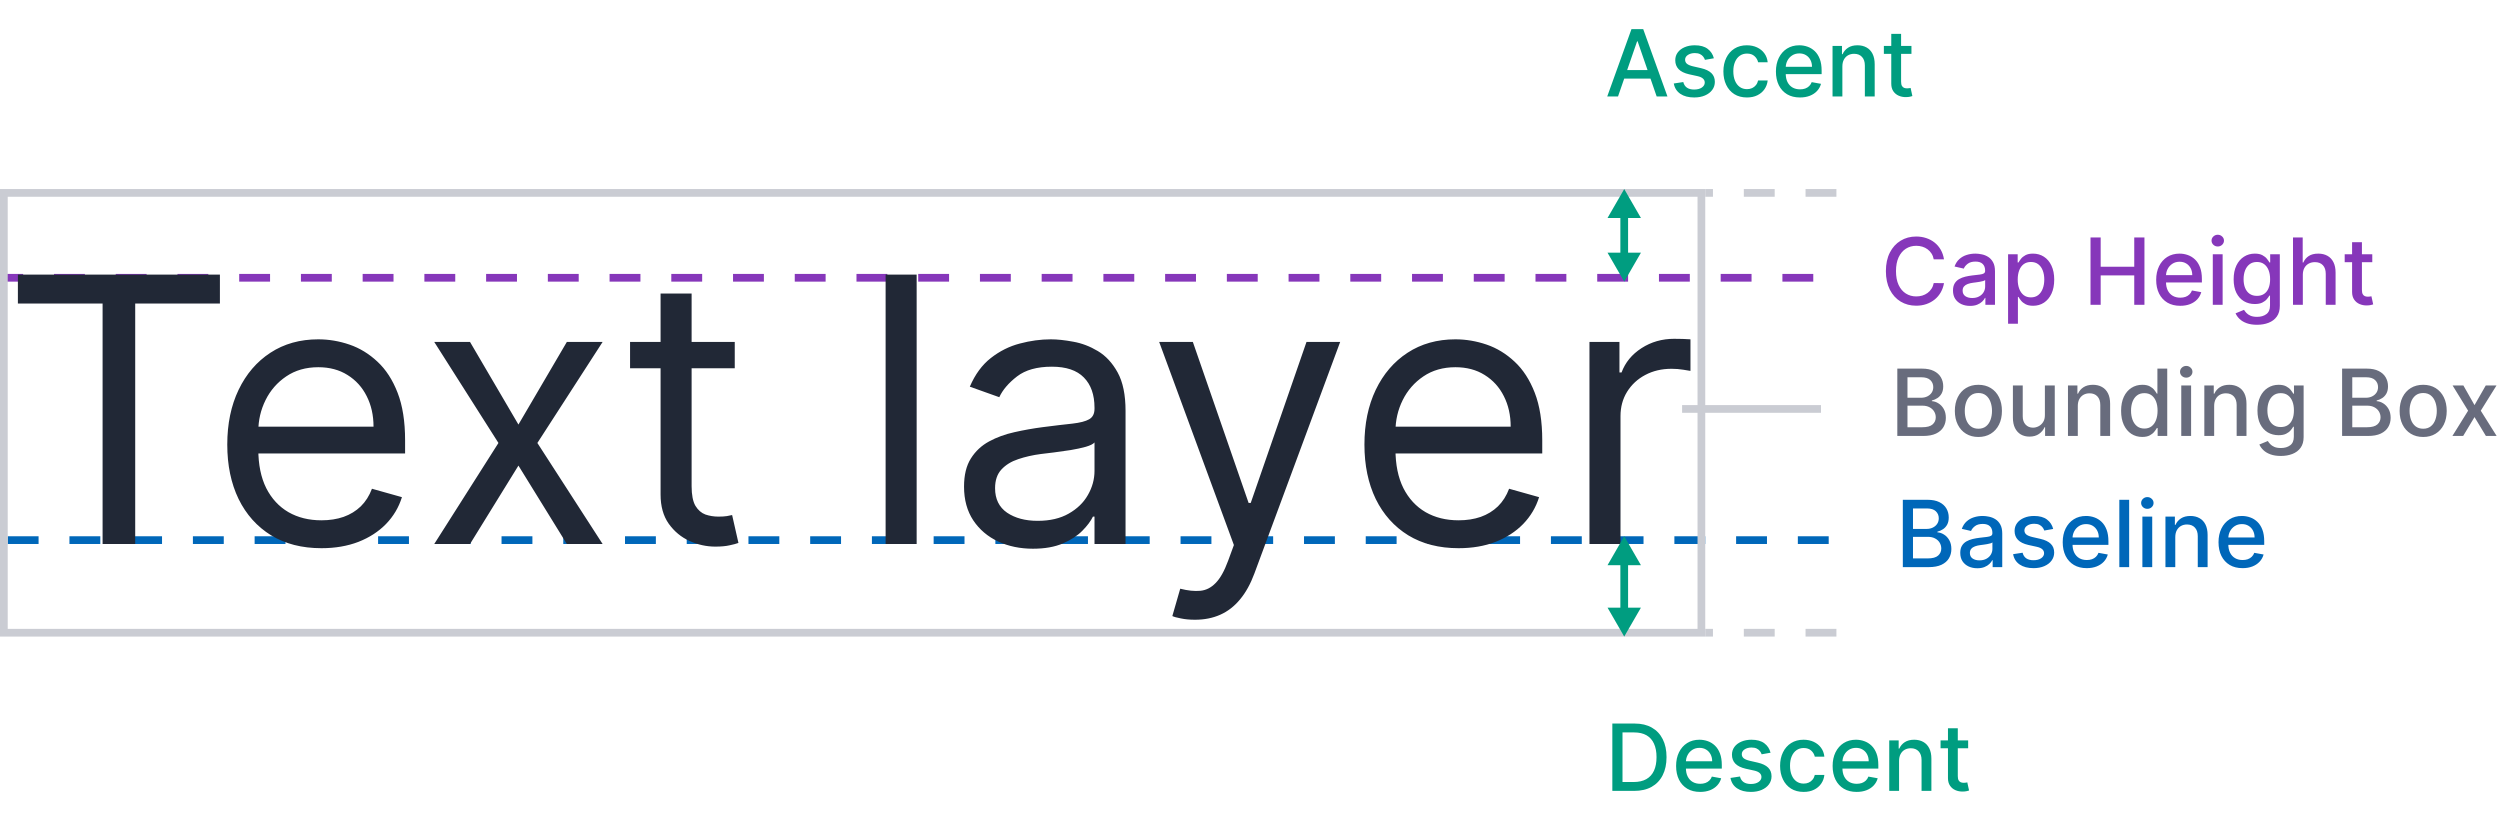 <svg width="324" height="107" viewBox="0 0 324 107" fill="none" xmlns="http://www.w3.org/2000/svg">
<g clip-path="url(#clip0_1383_475869)">
<line x1="237" y1="70" y2="70" stroke="#0067B9" stroke-dasharray="4 4"/>
<path d="M246.607 73.5V64.773H249.803C250.423 64.773 250.935 64.875 251.342 65.079C251.748 65.281 252.052 65.555 252.254 65.902C252.455 66.246 252.556 66.633 252.556 67.065C252.556 67.429 252.489 67.736 252.356 67.986C252.222 68.233 252.043 68.432 251.819 68.582C251.597 68.73 251.353 68.838 251.086 68.906V68.992C251.376 69.006 251.658 69.099 251.934 69.273C252.212 69.443 252.442 69.686 252.624 70.001C252.806 70.317 252.897 70.7 252.897 71.152C252.897 71.598 252.792 71.999 252.582 72.354C252.374 72.706 252.053 72.986 251.619 73.193C251.184 73.398 250.629 73.5 249.952 73.5H246.607ZM247.924 72.371H249.825C250.455 72.371 250.907 72.249 251.18 72.004C251.452 71.76 251.589 71.454 251.589 71.088C251.589 70.812 251.519 70.56 251.38 70.329C251.241 70.099 251.042 69.916 250.783 69.78C250.528 69.644 250.224 69.575 249.871 69.575H247.924V72.371ZM247.924 68.548H249.688C249.984 68.548 250.249 68.492 250.485 68.378C250.724 68.264 250.913 68.105 251.052 67.901C251.194 67.693 251.265 67.449 251.265 67.168C251.265 66.807 251.138 66.504 250.886 66.26C250.633 66.016 250.245 65.894 249.722 65.894H247.924V68.548ZM256.261 73.645C255.847 73.645 255.472 73.568 255.136 73.415C254.801 73.258 254.536 73.033 254.339 72.737C254.146 72.442 254.05 72.079 254.05 71.651C254.05 71.281 254.121 70.977 254.263 70.739C254.405 70.5 254.597 70.311 254.838 70.172C255.08 70.033 255.349 69.928 255.648 69.856C255.946 69.785 256.25 69.731 256.56 69.695C256.952 69.649 257.27 69.612 257.514 69.584C257.759 69.553 257.936 69.503 258.047 69.435C258.158 69.367 258.213 69.256 258.213 69.102V69.072C258.213 68.7 258.108 68.412 257.898 68.207C257.69 68.003 257.381 67.901 256.969 67.901C256.54 67.901 256.202 67.996 255.955 68.186C255.71 68.374 255.541 68.582 255.447 68.812L254.25 68.54C254.392 68.142 254.599 67.821 254.872 67.577C255.148 67.329 255.464 67.151 255.822 67.04C256.18 66.926 256.557 66.869 256.952 66.869C257.213 66.869 257.49 66.901 257.783 66.963C258.078 67.023 258.354 67.133 258.609 67.296C258.868 67.457 259.08 67.689 259.244 67.99C259.409 68.288 259.491 68.676 259.491 69.153V73.5H258.247V72.605H258.196C258.114 72.77 257.99 72.932 257.825 73.091C257.661 73.25 257.449 73.382 257.19 73.487C256.932 73.592 256.622 73.645 256.261 73.645ZM256.538 72.622C256.891 72.622 257.192 72.553 257.442 72.413C257.695 72.274 257.886 72.092 258.017 71.868C258.151 71.641 258.217 71.398 258.217 71.139V70.296C258.172 70.341 258.084 70.383 257.953 70.423C257.825 70.46 257.679 70.493 257.514 70.521C257.349 70.547 257.189 70.571 257.033 70.594C256.876 70.614 256.746 70.631 256.641 70.645C256.393 70.676 256.168 70.729 255.963 70.803C255.761 70.876 255.599 70.983 255.477 71.122C255.358 71.258 255.298 71.44 255.298 71.668C255.298 71.983 255.415 72.222 255.648 72.383C255.881 72.543 256.178 72.622 256.538 72.622ZM266.093 68.553L264.939 68.757C264.89 68.609 264.814 68.469 264.708 68.335C264.606 68.202 264.467 68.092 264.291 68.007C264.115 67.922 263.895 67.879 263.63 67.879C263.27 67.879 262.968 67.96 262.727 68.122C262.485 68.281 262.365 68.487 262.365 68.74C262.365 68.959 262.446 69.135 262.608 69.269C262.77 69.402 263.031 69.511 263.392 69.597L264.431 69.835C265.034 69.974 265.483 70.189 265.778 70.479C266.074 70.769 266.221 71.145 266.221 71.608C266.221 72 266.108 72.349 265.88 72.656C265.656 72.96 265.342 73.199 264.939 73.372C264.538 73.546 264.074 73.632 263.545 73.632C262.812 73.632 262.214 73.476 261.751 73.163C261.288 72.848 261.004 72.401 260.899 71.821L262.13 71.633C262.207 71.954 262.365 72.197 262.603 72.362C262.842 72.524 263.153 72.605 263.537 72.605C263.954 72.605 264.288 72.519 264.538 72.345C264.788 72.169 264.913 71.954 264.913 71.702C264.913 71.497 264.836 71.325 264.683 71.186C264.532 71.047 264.301 70.942 263.988 70.871L262.88 70.628C262.27 70.489 261.818 70.267 261.525 69.963C261.235 69.659 261.091 69.274 261.091 68.808C261.091 68.422 261.199 68.084 261.414 67.794C261.63 67.504 261.929 67.278 262.309 67.117C262.69 66.952 263.126 66.869 263.618 66.869C264.325 66.869 264.882 67.023 265.288 67.329C265.694 67.633 265.963 68.041 266.093 68.553ZM270.443 73.632C269.798 73.632 269.243 73.494 268.777 73.219C268.314 72.94 267.956 72.55 267.703 72.047C267.453 71.541 267.328 70.949 267.328 70.27C267.328 69.599 267.453 69.008 267.703 68.497C267.956 67.986 268.308 67.587 268.76 67.3C269.214 67.013 269.746 66.869 270.354 66.869C270.723 66.869 271.081 66.93 271.428 67.053C271.774 67.175 272.085 67.367 272.361 67.628C272.636 67.889 272.854 68.229 273.013 68.646C273.172 69.061 273.251 69.565 273.251 70.159V70.611H268.048V69.656H272.003C272.003 69.321 271.935 69.024 271.798 68.766C271.662 68.504 271.47 68.298 271.223 68.148C270.979 67.997 270.692 67.922 270.362 67.922C270.004 67.922 269.692 68.01 269.425 68.186C269.161 68.359 268.956 68.587 268.811 68.868C268.669 69.146 268.598 69.449 268.598 69.776V70.521C268.598 70.959 268.675 71.331 268.828 71.638C268.984 71.945 269.202 72.179 269.48 72.341C269.759 72.5 270.084 72.579 270.456 72.579C270.697 72.579 270.918 72.546 271.116 72.477C271.315 72.406 271.487 72.301 271.632 72.162C271.777 72.023 271.888 71.851 271.964 71.646L273.17 71.864C273.074 72.219 272.901 72.53 272.651 72.797C272.403 73.061 272.092 73.267 271.717 73.415C271.345 73.56 270.92 73.632 270.443 73.632ZM275.939 64.773V73.5H274.665V64.773H275.939ZM277.653 73.5V66.954H278.928V73.5H277.653ZM278.297 65.945C278.075 65.945 277.885 65.871 277.726 65.723C277.57 65.572 277.491 65.394 277.491 65.186C277.491 64.976 277.57 64.797 277.726 64.649C277.885 64.499 278.075 64.423 278.297 64.423C278.518 64.423 278.707 64.499 278.864 64.649C279.023 64.797 279.102 64.976 279.102 65.186C279.102 65.394 279.023 65.572 278.864 65.723C278.707 65.871 278.518 65.945 278.297 65.945ZM281.916 69.614V73.5H280.642V66.954H281.865V68.02H281.946C282.096 67.673 282.332 67.395 282.653 67.185C282.977 66.974 283.385 66.869 283.876 66.869C284.322 66.869 284.713 66.963 285.048 67.151C285.383 67.335 285.643 67.611 285.828 67.977C286.012 68.344 286.105 68.797 286.105 69.337V73.5H284.831V69.49C284.831 69.016 284.707 68.645 284.46 68.378C284.213 68.108 283.873 67.973 283.441 67.973C283.146 67.973 282.883 68.037 282.653 68.165C282.426 68.293 282.245 68.48 282.112 68.727C281.981 68.972 281.916 69.267 281.916 69.614ZM290.635 73.632C289.99 73.632 289.434 73.494 288.968 73.219C288.505 72.94 288.147 72.55 287.895 72.047C287.645 71.541 287.52 70.949 287.52 70.27C287.52 69.599 287.645 69.008 287.895 68.497C288.147 67.986 288.5 67.587 288.951 67.3C289.406 67.013 289.937 66.869 290.545 66.869C290.914 66.869 291.272 66.93 291.619 67.053C291.966 67.175 292.277 67.367 292.552 67.628C292.828 67.889 293.045 68.229 293.204 68.646C293.363 69.061 293.443 69.565 293.443 70.159V70.611H288.24V69.656H292.194C292.194 69.321 292.126 69.024 291.99 68.766C291.853 68.504 291.662 68.298 291.414 68.148C291.17 67.997 290.883 67.922 290.554 67.922C290.196 67.922 289.883 68.01 289.616 68.186C289.352 68.359 289.147 68.587 289.002 68.868C288.86 69.146 288.789 69.449 288.789 69.776V70.521C288.789 70.959 288.866 71.331 289.02 71.638C289.176 71.945 289.393 72.179 289.672 72.341C289.95 72.5 290.275 72.579 290.647 72.579C290.889 72.579 291.109 72.546 291.308 72.477C291.507 72.406 291.679 72.301 291.824 72.162C291.968 72.023 292.079 71.851 292.156 71.646L293.362 71.864C293.265 72.219 293.092 72.53 292.842 72.797C292.595 73.061 292.284 73.267 291.909 73.415C291.537 73.56 291.112 73.632 290.635 73.632Z" fill="#0067B9"/>
<line x1="236" y1="53" x2="218" y2="53" stroke="#CACCD3"/>
<path d="M245.892 56.5V47.773H249.088C249.708 47.773 250.221 47.875 250.627 48.08C251.033 48.281 251.337 48.555 251.539 48.902C251.74 49.246 251.841 49.633 251.841 50.065C251.841 50.429 251.775 50.736 251.641 50.986C251.507 51.233 251.328 51.432 251.104 51.582C250.882 51.73 250.638 51.838 250.371 51.906V51.992C250.661 52.006 250.944 52.099 251.219 52.273C251.498 52.443 251.728 52.686 251.909 53.001C252.091 53.317 252.182 53.7 252.182 54.152C252.182 54.598 252.077 54.999 251.867 55.354C251.659 55.706 251.338 55.986 250.904 56.193C250.469 56.398 249.914 56.5 249.238 56.5H245.892ZM247.209 55.371H249.11C249.74 55.371 250.192 55.249 250.465 55.004C250.738 54.76 250.874 54.455 250.874 54.088C250.874 53.812 250.804 53.56 250.665 53.33C250.526 53.099 250.327 52.916 250.069 52.78C249.813 52.644 249.509 52.575 249.157 52.575H247.209V55.371ZM247.209 51.548H248.973C249.269 51.548 249.534 51.492 249.77 51.378C250.009 51.264 250.198 51.105 250.337 50.901C250.479 50.693 250.55 50.449 250.55 50.168C250.55 49.807 250.424 49.504 250.171 49.26C249.918 49.016 249.53 48.894 249.007 48.894H247.209V51.548ZM256.399 56.632C255.785 56.632 255.25 56.492 254.792 56.21C254.335 55.929 253.98 55.535 253.727 55.03C253.474 54.524 253.348 53.933 253.348 53.257C253.348 52.578 253.474 51.984 253.727 51.476C253.98 50.967 254.335 50.572 254.792 50.291C255.25 50.01 255.785 49.869 256.399 49.869C257.012 49.869 257.548 50.01 258.005 50.291C258.463 50.572 258.818 50.967 259.071 51.476C259.324 51.984 259.45 52.578 259.45 53.257C259.45 53.933 259.324 54.524 259.071 55.03C258.818 55.535 258.463 55.929 258.005 56.21C257.548 56.492 257.012 56.632 256.399 56.632ZM256.403 55.562C256.801 55.562 257.13 55.457 257.392 55.247C257.653 55.037 257.846 54.757 257.971 54.408C258.099 54.058 258.163 53.673 258.163 53.253C258.163 52.835 258.099 52.452 257.971 52.102C257.846 51.75 257.653 51.467 257.392 51.254C257.13 51.041 256.801 50.935 256.403 50.935C256.002 50.935 255.67 51.041 255.406 51.254C255.145 51.467 254.95 51.75 254.822 52.102C254.697 52.452 254.635 52.835 254.635 53.253C254.635 53.673 254.697 54.058 254.822 54.408C254.95 54.757 255.145 55.037 255.406 55.247C255.67 55.457 256.002 55.562 256.403 55.562ZM265.018 53.785V49.955H266.297V56.5H265.044V55.367H264.976C264.825 55.716 264.584 56.007 264.251 56.24C263.922 56.47 263.511 56.585 263.02 56.585C262.599 56.585 262.227 56.493 261.903 56.308C261.582 56.121 261.33 55.844 261.145 55.477C260.963 55.111 260.872 54.658 260.872 54.118V49.955H262.146V53.965C262.146 54.41 262.27 54.766 262.517 55.03C262.764 55.294 263.085 55.426 263.48 55.426C263.719 55.426 263.956 55.367 264.192 55.247C264.43 55.128 264.628 54.947 264.784 54.706C264.943 54.465 265.021 54.158 265.018 53.785ZM269.283 52.614V56.5H268.009V49.955H269.232V51.02H269.313C269.463 50.673 269.699 50.395 270.02 50.185C270.344 49.974 270.752 49.869 271.243 49.869C271.689 49.869 272.08 49.963 272.415 50.151C272.75 50.335 273.01 50.611 273.195 50.977C273.38 51.344 273.472 51.797 273.472 52.337V56.5H272.198V52.49C272.198 52.016 272.074 51.645 271.827 51.378C271.58 51.108 271.24 50.973 270.809 50.973C270.513 50.973 270.25 51.037 270.02 51.165C269.793 51.293 269.613 51.48 269.479 51.727C269.348 51.972 269.283 52.267 269.283 52.614ZM277.631 56.628C277.103 56.628 276.631 56.493 276.216 56.223C275.804 55.95 275.48 55.562 275.245 55.06C275.012 54.554 274.895 53.947 274.895 53.24C274.895 52.533 275.013 51.928 275.249 51.425C275.488 50.922 275.814 50.537 276.229 50.27C276.644 50.003 277.114 49.869 277.64 49.869C278.046 49.869 278.373 49.938 278.62 50.074C278.87 50.207 279.063 50.364 279.199 50.543C279.338 50.722 279.446 50.879 279.523 51.016H279.6V47.773H280.874V56.5H279.63V55.481H279.523C279.446 55.621 279.336 55.78 279.191 55.959C279.049 56.138 278.853 56.294 278.603 56.428C278.353 56.561 278.029 56.628 277.631 56.628ZM277.912 55.541C278.279 55.541 278.588 55.445 278.841 55.251C279.097 55.055 279.29 54.784 279.421 54.438C279.554 54.091 279.621 53.688 279.621 53.227C279.621 52.773 279.556 52.375 279.425 52.034C279.294 51.693 279.103 51.428 278.85 51.237C278.597 51.047 278.284 50.952 277.912 50.952C277.529 50.952 277.209 51.051 276.953 51.25C276.698 51.449 276.505 51.72 276.374 52.064C276.246 52.408 276.182 52.795 276.182 53.227C276.182 53.665 276.248 54.058 276.378 54.408C276.509 54.757 276.702 55.034 276.958 55.239C277.216 55.44 277.534 55.541 277.912 55.541ZM282.692 56.5V49.955H283.967V56.5H282.692ZM283.336 48.945C283.114 48.945 282.924 48.871 282.765 48.723C282.609 48.572 282.531 48.394 282.531 48.186C282.531 47.976 282.609 47.797 282.765 47.649C282.924 47.499 283.114 47.423 283.336 47.423C283.558 47.423 283.746 47.499 283.903 47.649C284.062 47.797 284.141 47.976 284.141 48.186C284.141 48.394 284.062 48.572 283.903 48.723C283.746 48.871 283.558 48.945 283.336 48.945ZM286.955 52.614V56.5H285.681V49.955H286.904V51.02H286.985C287.135 50.673 287.371 50.395 287.692 50.185C288.016 49.974 288.424 49.869 288.915 49.869C289.361 49.869 289.752 49.963 290.087 50.151C290.422 50.335 290.682 50.611 290.867 50.977C291.051 51.344 291.144 51.797 291.144 52.337V56.5H289.87V52.49C289.87 52.016 289.746 51.645 289.499 51.378C289.252 51.108 288.912 50.973 288.48 50.973C288.185 50.973 287.922 51.037 287.692 51.165C287.465 51.293 287.284 51.48 287.151 51.727C287.02 51.972 286.955 52.267 286.955 52.614ZM295.597 59.091C295.077 59.091 294.63 59.023 294.255 58.886C293.882 58.75 293.578 58.57 293.343 58.345C293.107 58.121 292.931 57.875 292.814 57.608L293.909 57.156C293.986 57.281 294.088 57.413 294.216 57.553C294.347 57.695 294.523 57.815 294.745 57.915C294.969 58.014 295.257 58.064 295.61 58.064C296.093 58.064 296.492 57.946 296.807 57.71C297.123 57.477 297.28 57.105 297.28 56.594V55.307H297.199C297.123 55.446 297.012 55.601 296.867 55.771C296.725 55.942 296.529 56.09 296.279 56.215C296.029 56.34 295.703 56.402 295.303 56.402C294.786 56.402 294.32 56.281 293.905 56.04C293.493 55.795 293.167 55.436 292.925 54.962C292.686 54.484 292.567 53.898 292.567 53.202C292.567 52.506 292.685 51.909 292.921 51.412C293.159 50.915 293.486 50.534 293.901 50.27C294.316 50.003 294.786 49.869 295.311 49.869C295.718 49.869 296.046 49.938 296.296 50.074C296.546 50.207 296.74 50.364 296.88 50.543C297.022 50.722 297.131 50.879 297.208 51.016H297.301V49.955H298.55V56.645C298.55 57.207 298.419 57.669 298.158 58.03C297.897 58.391 297.543 58.658 297.097 58.831C296.654 59.004 296.154 59.091 295.597 59.091ZM295.584 55.345C295.951 55.345 296.26 55.26 296.513 55.09C296.769 54.916 296.962 54.669 297.093 54.348C297.226 54.024 297.293 53.636 297.293 53.185C297.293 52.744 297.228 52.356 297.097 52.021C296.966 51.686 296.775 51.425 296.522 51.237C296.269 51.047 295.956 50.952 295.584 50.952C295.201 50.952 294.881 51.051 294.625 51.25C294.37 51.446 294.176 51.713 294.046 52.051C293.918 52.389 293.854 52.767 293.854 53.185C293.854 53.614 293.919 53.99 294.05 54.314C294.181 54.638 294.374 54.891 294.63 55.072C294.888 55.254 295.206 55.345 295.584 55.345ZM303.537 56.5V47.773H306.733C307.352 47.773 307.865 47.875 308.271 48.08C308.678 48.281 308.982 48.555 309.183 48.902C309.385 49.246 309.486 49.633 309.486 50.065C309.486 50.429 309.419 50.736 309.286 50.986C309.152 51.233 308.973 51.432 308.749 51.582C308.527 51.73 308.283 51.838 308.016 51.906V51.992C308.305 52.006 308.588 52.099 308.864 52.273C309.142 52.443 309.372 52.686 309.554 53.001C309.736 53.317 309.827 53.7 309.827 54.152C309.827 54.598 309.722 54.999 309.511 55.354C309.304 55.706 308.983 55.986 308.548 56.193C308.114 56.398 307.558 56.5 306.882 56.5H303.537ZM304.854 55.371H306.754C307.385 55.371 307.837 55.249 308.109 55.004C308.382 54.76 308.518 54.455 308.518 54.088C308.518 53.812 308.449 53.56 308.31 53.33C308.17 53.099 307.972 52.916 307.713 52.78C307.457 52.644 307.153 52.575 306.801 52.575H304.854V55.371ZM304.854 51.548H306.618C306.913 51.548 307.179 51.492 307.415 51.378C307.653 51.264 307.842 51.105 307.982 50.901C308.124 50.693 308.195 50.449 308.195 50.168C308.195 49.807 308.068 49.504 307.815 49.26C307.563 49.016 307.175 48.894 306.652 48.894H304.854V51.548ZM314.043 56.632C313.43 56.632 312.894 56.492 312.437 56.21C311.979 55.929 311.624 55.535 311.371 55.03C311.119 54.524 310.992 53.933 310.992 53.257C310.992 52.578 311.119 51.984 311.371 51.476C311.624 50.967 311.979 50.572 312.437 50.291C312.894 50.01 313.43 49.869 314.043 49.869C314.657 49.869 315.192 50.01 315.65 50.291C316.107 50.572 316.462 50.967 316.715 51.476C316.968 51.984 317.094 52.578 317.094 53.257C317.094 53.933 316.968 54.524 316.715 55.03C316.462 55.535 316.107 55.929 315.65 56.21C315.192 56.492 314.657 56.632 314.043 56.632ZM314.048 55.562C314.445 55.562 314.775 55.457 315.036 55.247C315.298 55.037 315.491 54.757 315.616 54.408C315.744 54.058 315.808 53.673 315.808 53.253C315.808 52.835 315.744 52.452 315.616 52.102C315.491 51.75 315.298 51.467 315.036 51.254C314.775 51.041 314.445 50.935 314.048 50.935C313.647 50.935 313.315 51.041 313.05 51.254C312.789 51.467 312.594 51.75 312.467 52.102C312.342 52.452 312.279 52.835 312.279 53.253C312.279 53.673 312.342 54.058 312.467 54.408C312.594 54.757 312.789 55.037 313.05 55.247C313.315 55.457 313.647 55.562 314.048 55.562ZM319.253 49.955L320.697 52.503L322.155 49.955H323.548L321.507 53.227L323.565 56.5H322.172L320.697 54.054L319.227 56.5H317.83L319.866 53.227L317.855 49.955H319.253Z" fill="#686C7D"/>
<path d="M235 36L8.58307e-06 36" stroke="#8637BA" stroke-dasharray="4 4"/>
<path d="M251.942 33.611H250.612C250.561 33.327 250.466 33.077 250.327 32.861C250.188 32.645 250.017 32.462 249.815 32.311C249.614 32.16 249.388 32.047 249.138 31.97C248.891 31.893 248.628 31.855 248.349 31.855C247.847 31.855 247.396 31.982 246.999 32.234C246.604 32.487 246.291 32.858 246.061 33.347C245.834 33.835 245.72 34.432 245.72 35.136C245.72 35.847 245.834 36.446 246.061 36.935C246.291 37.423 246.605 37.793 247.003 38.043C247.401 38.293 247.848 38.418 248.345 38.418C248.621 38.418 248.882 38.381 249.129 38.307C249.379 38.23 249.605 38.118 249.807 37.97C250.009 37.822 250.179 37.642 250.318 37.429C250.46 37.213 250.558 36.966 250.612 36.688L251.942 36.692C251.871 37.121 251.733 37.516 251.528 37.876C251.327 38.234 251.067 38.544 250.749 38.805C250.433 39.064 250.072 39.264 249.666 39.406C249.26 39.548 248.817 39.619 248.337 39.619C247.581 39.619 246.908 39.44 246.317 39.082C245.726 38.722 245.26 38.206 244.919 37.535C244.581 36.865 244.412 36.065 244.412 35.136C244.412 34.205 244.582 33.405 244.923 32.737C245.264 32.067 245.73 31.553 246.321 31.195C246.912 30.834 247.584 30.653 248.337 30.653C248.8 30.653 249.232 30.72 249.632 30.854C250.036 30.984 250.398 31.178 250.719 31.433C251.04 31.686 251.305 31.996 251.516 32.362C251.726 32.726 251.868 33.142 251.942 33.611ZM255.32 39.645C254.905 39.645 254.53 39.568 254.195 39.415C253.86 39.258 253.594 39.033 253.398 38.737C253.205 38.442 253.108 38.08 253.108 37.651C253.108 37.281 253.179 36.977 253.321 36.739C253.463 36.5 253.655 36.311 253.897 36.172C254.138 36.033 254.408 35.928 254.706 35.856C255.005 35.785 255.309 35.731 255.618 35.695C256.01 35.649 256.328 35.612 256.573 35.584C256.817 35.553 256.995 35.503 257.105 35.435C257.216 35.367 257.272 35.256 257.272 35.102V35.072C257.272 34.7 257.167 34.412 256.956 34.207C256.749 34.003 256.439 33.901 256.027 33.901C255.598 33.901 255.26 33.996 255.013 34.186C254.769 34.374 254.6 34.582 254.506 34.812L253.309 34.54C253.451 34.142 253.658 33.821 253.931 33.577C254.206 33.33 254.523 33.151 254.881 33.04C255.239 32.926 255.615 32.869 256.01 32.869C256.272 32.869 256.549 32.901 256.841 32.963C257.137 33.023 257.412 33.133 257.668 33.295C257.926 33.457 258.138 33.689 258.303 33.99C258.468 34.288 258.55 34.676 258.55 35.153V39.5H257.306V38.605H257.255C257.172 38.77 257.049 38.932 256.884 39.091C256.719 39.25 256.507 39.382 256.249 39.487C255.99 39.592 255.681 39.645 255.32 39.645ZM255.597 38.622C255.949 38.622 256.25 38.553 256.5 38.413C256.753 38.274 256.945 38.092 257.076 37.868C257.209 37.641 257.276 37.398 257.276 37.139V36.295C257.23 36.341 257.142 36.383 257.012 36.423C256.884 36.46 256.738 36.493 256.573 36.521C256.408 36.547 256.248 36.571 256.091 36.594C255.935 36.614 255.804 36.631 255.699 36.645C255.452 36.676 255.226 36.729 255.022 36.803C254.82 36.876 254.658 36.983 254.536 37.122C254.417 37.258 254.357 37.44 254.357 37.668C254.357 37.983 254.473 38.222 254.706 38.383C254.939 38.543 255.236 38.622 255.597 38.622ZM260.247 41.955V32.955H261.491V34.016H261.598C261.672 33.879 261.778 33.722 261.918 33.543C262.057 33.364 262.25 33.207 262.497 33.074C262.744 32.938 263.071 32.869 263.477 32.869C264.006 32.869 264.477 33.003 264.892 33.27C265.307 33.537 265.632 33.922 265.868 34.425C266.107 34.928 266.226 35.533 266.226 36.24C266.226 36.947 266.108 37.554 265.872 38.06C265.636 38.562 265.313 38.95 264.901 39.223C264.489 39.493 264.018 39.628 263.49 39.628C263.092 39.628 262.767 39.561 262.514 39.428C262.264 39.294 262.068 39.138 261.926 38.959C261.784 38.78 261.675 38.621 261.598 38.481H261.521V41.955H260.247ZM261.496 36.227C261.496 36.688 261.563 37.091 261.696 37.438C261.83 37.784 262.023 38.055 262.276 38.251C262.528 38.445 262.838 38.541 263.205 38.541C263.585 38.541 263.903 38.44 264.159 38.239C264.415 38.034 264.608 37.757 264.739 37.408C264.872 37.058 264.939 36.665 264.939 36.227C264.939 35.795 264.874 35.408 264.743 35.064C264.615 34.72 264.422 34.449 264.163 34.25C263.908 34.051 263.588 33.952 263.205 33.952C262.835 33.952 262.523 34.047 262.267 34.237C262.014 34.428 261.822 34.693 261.692 35.034C261.561 35.375 261.496 35.773 261.496 36.227ZM270.931 39.5V30.773H272.248V34.565H276.599V30.773H277.92V39.5H276.599V35.695H272.248V39.5H270.931ZM282.556 39.632C281.912 39.632 281.356 39.494 280.89 39.219C280.427 38.94 280.069 38.55 279.816 38.047C279.566 37.541 279.441 36.949 279.441 36.27C279.441 35.599 279.566 35.008 279.816 34.497C280.069 33.986 280.422 33.587 280.873 33.3C281.328 33.013 281.859 32.869 282.467 32.869C282.836 32.869 283.194 32.93 283.541 33.053C283.887 33.175 284.199 33.367 284.474 33.628C284.75 33.889 284.967 34.229 285.126 34.646C285.285 35.061 285.365 35.565 285.365 36.159V36.611H280.162V35.656H284.116C284.116 35.321 284.048 35.024 283.912 34.766C283.775 34.504 283.583 34.298 283.336 34.148C283.092 33.997 282.805 33.922 282.475 33.922C282.118 33.922 281.805 34.01 281.538 34.186C281.274 34.359 281.069 34.587 280.924 34.868C280.782 35.146 280.711 35.449 280.711 35.776V36.521C280.711 36.959 280.788 37.331 280.941 37.638C281.098 37.945 281.315 38.179 281.593 38.341C281.872 38.5 282.197 38.58 282.569 38.58C282.811 38.58 283.031 38.545 283.23 38.477C283.429 38.406 283.6 38.301 283.745 38.162C283.89 38.023 284.001 37.851 284.078 37.646L285.284 37.864C285.187 38.219 285.014 38.53 284.764 38.797C284.517 39.061 284.206 39.267 283.831 39.415C283.458 39.56 283.034 39.632 282.556 39.632ZM286.778 39.5V32.955H288.053V39.5H286.778ZM287.422 31.945C287.2 31.945 287.01 31.871 286.851 31.723C286.695 31.572 286.616 31.393 286.616 31.186C286.616 30.976 286.695 30.797 286.851 30.649C287.01 30.499 287.2 30.423 287.422 30.423C287.643 30.423 287.832 30.499 287.989 30.649C288.148 30.797 288.227 30.976 288.227 31.186C288.227 31.393 288.148 31.572 287.989 31.723C287.832 31.871 287.643 31.945 287.422 31.945ZM292.511 42.091C291.991 42.091 291.544 42.023 291.169 41.886C290.797 41.75 290.493 41.57 290.257 41.345C290.021 41.121 289.845 40.875 289.728 40.608L290.824 40.156C290.9 40.281 291.002 40.413 291.13 40.553C291.261 40.695 291.437 40.815 291.659 40.915C291.883 41.014 292.172 41.064 292.524 41.064C293.007 41.064 293.406 40.946 293.721 40.71C294.037 40.477 294.194 40.105 294.194 39.594V38.307H294.113C294.037 38.446 293.926 38.601 293.781 38.771C293.639 38.942 293.443 39.09 293.193 39.215C292.943 39.34 292.618 39.402 292.217 39.402C291.7 39.402 291.234 39.281 290.819 39.04C290.407 38.795 290.081 38.436 289.839 37.962C289.6 37.484 289.481 36.898 289.481 36.202C289.481 35.506 289.599 34.909 289.835 34.412C290.074 33.915 290.4 33.534 290.815 33.27C291.23 33.003 291.7 32.869 292.225 32.869C292.632 32.869 292.96 32.938 293.21 33.074C293.46 33.207 293.654 33.364 293.794 33.543C293.936 33.722 294.045 33.879 294.122 34.016H294.216V32.955H295.464V39.645C295.464 40.207 295.333 40.669 295.072 41.03C294.811 41.391 294.457 41.658 294.011 41.831C293.568 42.004 293.068 42.091 292.511 42.091ZM292.498 38.345C292.865 38.345 293.174 38.26 293.427 38.09C293.683 37.916 293.876 37.669 294.007 37.348C294.14 37.024 294.207 36.636 294.207 36.185C294.207 35.744 294.142 35.356 294.011 35.021C293.88 34.686 293.689 34.425 293.436 34.237C293.183 34.047 292.87 33.952 292.498 33.952C292.115 33.952 291.795 34.051 291.539 34.25C291.284 34.446 291.091 34.713 290.96 35.051C290.832 35.389 290.768 35.767 290.768 36.185C290.768 36.614 290.833 36.99 290.964 37.314C291.095 37.638 291.288 37.891 291.544 38.072C291.802 38.254 292.12 38.345 292.498 38.345ZM298.447 35.614V39.5H297.173V30.773H298.43V34.02H298.511C298.664 33.668 298.899 33.388 299.214 33.18C299.529 32.973 299.941 32.869 300.45 32.869C300.899 32.869 301.291 32.962 301.626 33.146C301.964 33.331 302.225 33.606 302.41 33.973C302.598 34.337 302.691 34.791 302.691 35.337V39.5H301.417V35.49C301.417 35.01 301.294 34.638 301.047 34.374C300.799 34.106 300.456 33.973 300.015 33.973C299.714 33.973 299.444 34.037 299.206 34.165C298.97 34.293 298.784 34.48 298.647 34.727C298.514 34.972 298.447 35.267 298.447 35.614ZM307.447 32.955V33.977H303.872V32.955H307.447ZM304.831 31.386H306.105V37.578C306.105 37.825 306.142 38.011 306.216 38.136C306.289 38.258 306.385 38.342 306.501 38.388C306.62 38.43 306.75 38.452 306.889 38.452C306.991 38.452 307.081 38.445 307.157 38.43C307.234 38.416 307.294 38.405 307.336 38.396L307.566 39.449C307.493 39.477 307.387 39.506 307.251 39.534C307.115 39.565 306.944 39.582 306.74 39.585C306.404 39.591 306.092 39.531 305.802 39.406C305.512 39.281 305.278 39.088 305.099 38.827C304.92 38.565 304.831 38.237 304.831 37.842V31.386Z" fill="#8637BA"/>
<path d="M2.318 39.341V35.591H28.5V39.341H17.523V70.5H13.296V39.341H2.318ZM41.659 71.046C39.136 71.046 36.96 70.489 35.131 69.375C33.312 68.25 31.909 66.682 30.921 64.671C29.943 62.648 29.454 60.295 29.454 57.614C29.454 54.932 29.943 52.568 30.921 50.523C31.909 48.466 33.284 46.864 35.045 45.716C36.818 44.557 38.886 43.977 41.25 43.977C42.614 43.977 43.96 44.205 45.29 44.659C46.619 45.114 47.83 45.852 48.92 46.875C50.011 47.886 50.881 49.227 51.528 50.898C52.176 52.568 52.5 54.625 52.5 57.068V58.773H32.318V55.295H48.409C48.409 53.818 48.114 52.5 47.523 51.341C46.943 50.182 46.114 49.267 45.034 48.597C43.966 47.926 42.705 47.591 41.25 47.591C39.648 47.591 38.261 47.989 37.091 48.784C35.932 49.568 35.04 50.591 34.415 51.852C33.79 53.114 33.477 54.466 33.477 55.909V58.227C33.477 60.205 33.818 61.881 34.5 63.256C35.193 64.619 36.153 65.659 37.381 66.375C38.608 67.079 40.034 67.432 41.659 67.432C42.716 67.432 43.67 67.284 44.523 66.989C45.386 66.682 46.131 66.227 46.756 65.625C47.381 65.011 47.864 64.25 48.205 63.341L52.091 64.432C51.682 65.75 50.994 66.909 50.028 67.909C49.062 68.898 47.869 69.671 46.449 70.227C45.028 70.773 43.432 71.046 41.659 71.046ZM60.916 44.318L67.189 55.023L73.462 44.318H78.098L69.644 57.409L78.098 70.5H73.462L67.189 60.341L60.916 70.5H56.28L64.598 57.409L56.28 44.318H60.916ZM95.224 44.318V47.727H81.656V44.318H95.224ZM85.611 38.045H89.633V63C89.633 64.136 89.798 64.989 90.128 65.557C90.469 66.114 90.901 66.489 91.423 66.682C91.957 66.864 92.52 66.954 93.111 66.954C93.554 66.954 93.918 66.932 94.202 66.886C94.486 66.829 94.713 66.784 94.883 66.75L95.702 70.364C95.429 70.466 95.048 70.568 94.56 70.671C94.071 70.784 93.452 70.841 92.702 70.841C91.565 70.841 90.452 70.597 89.361 70.108C88.281 69.619 87.383 68.875 86.668 67.875C85.963 66.875 85.611 65.614 85.611 64.091V38.045ZM118.798 35.591V70.5H114.776V35.591H118.798ZM133.871 71.114C132.212 71.114 130.706 70.801 129.354 70.176C128.001 69.54 126.928 68.625 126.132 67.432C125.337 66.227 124.939 64.773 124.939 63.068C124.939 61.568 125.234 60.352 125.825 59.42C126.416 58.477 127.206 57.739 128.195 57.205C129.183 56.67 130.274 56.273 131.467 56.011C132.672 55.739 133.882 55.523 135.098 55.364C136.689 55.159 137.979 55.006 138.967 54.903C139.967 54.79 140.695 54.602 141.149 54.341C141.615 54.08 141.848 53.625 141.848 52.977V52.841C141.848 51.159 141.388 49.852 140.467 48.92C139.558 47.989 138.178 47.523 136.325 47.523C134.405 47.523 132.899 47.943 131.808 48.784C130.717 49.625 129.95 50.523 129.507 51.477L125.689 50.114C126.371 48.523 127.28 47.284 128.416 46.398C129.564 45.5 130.814 44.875 132.166 44.523C133.53 44.159 134.871 43.977 136.189 43.977C137.03 43.977 137.996 44.08 139.087 44.284C140.189 44.477 141.251 44.881 142.274 45.494C143.308 46.108 144.166 47.034 144.848 48.273C145.53 49.511 145.871 51.17 145.871 53.25V70.5H141.848V66.954H141.643C141.371 67.523 140.916 68.131 140.28 68.778C139.643 69.426 138.797 69.977 137.74 70.432C136.683 70.886 135.393 71.114 133.871 71.114ZM134.484 67.5C136.075 67.5 137.416 67.188 138.507 66.562C139.609 65.938 140.439 65.131 140.996 64.142C141.564 63.153 141.848 62.114 141.848 61.023V57.341C141.678 57.545 141.303 57.733 140.723 57.903C140.155 58.062 139.496 58.205 138.746 58.33C138.007 58.443 137.286 58.545 136.581 58.636C135.888 58.716 135.325 58.784 134.893 58.841C133.848 58.977 132.871 59.199 131.962 59.506C131.064 59.801 130.337 60.25 129.78 60.852C129.234 61.443 128.962 62.25 128.962 63.273C128.962 64.671 129.479 65.727 130.513 66.443C131.558 67.148 132.882 67.5 134.484 67.5ZM154.866 80.318C154.185 80.318 153.577 80.261 153.043 80.148C152.509 80.046 152.139 79.943 151.935 79.841L152.957 76.296C153.935 76.546 154.798 76.636 155.548 76.568C156.298 76.5 156.963 76.165 157.543 75.562C158.134 74.972 158.673 74.011 159.162 72.682L159.912 70.636L150.23 44.318H154.594L161.821 65.182H162.094L169.321 44.318H173.685L162.571 74.318C162.071 75.671 161.452 76.79 160.713 77.676C159.974 78.574 159.116 79.239 158.139 79.671C157.173 80.102 156.082 80.318 154.866 80.318ZM189.034 71.046C186.511 71.046 184.335 70.489 182.506 69.375C180.688 68.25 179.284 66.682 178.295 64.671C177.318 62.648 176.83 60.295 176.83 57.614C176.83 54.932 177.318 52.568 178.295 50.523C179.284 48.466 180.659 46.864 182.42 45.716C184.193 44.557 186.261 43.977 188.625 43.977C189.989 43.977 191.335 44.205 192.665 44.659C193.994 45.114 195.205 45.852 196.295 46.875C197.386 47.886 198.256 49.227 198.903 50.898C199.551 52.568 199.875 54.625 199.875 57.068V58.773H179.693V55.295H195.784C195.784 53.818 195.489 52.5 194.898 51.341C194.318 50.182 193.489 49.267 192.409 48.597C191.341 47.926 190.08 47.591 188.625 47.591C187.023 47.591 185.636 47.989 184.466 48.784C183.307 49.568 182.415 50.591 181.79 51.852C181.165 53.114 180.852 54.466 180.852 55.909V58.227C180.852 60.205 181.193 61.881 181.875 63.256C182.568 64.619 183.528 65.659 184.756 66.375C185.983 67.079 187.409 67.432 189.034 67.432C190.091 67.432 191.045 67.284 191.898 66.989C192.761 66.682 193.506 66.227 194.131 65.625C194.756 65.011 195.239 64.25 195.58 63.341L199.466 64.432C199.057 65.75 198.369 66.909 197.403 67.909C196.438 68.898 195.244 69.671 193.824 70.227C192.403 70.773 190.807 71.046 189.034 71.046ZM205.994 70.5V44.318H209.881V48.273H210.153C210.631 46.977 211.494 45.926 212.744 45.119C213.994 44.312 215.403 43.909 216.972 43.909C217.267 43.909 217.636 43.915 218.08 43.926C218.523 43.938 218.858 43.955 219.085 43.977V48.068C218.949 48.034 218.636 47.983 218.148 47.915C217.67 47.835 217.165 47.795 216.631 47.795C215.358 47.795 214.222 48.062 213.222 48.597C212.233 49.119 211.449 49.847 210.869 50.778C210.301 51.699 210.017 52.75 210.017 53.932V70.5H205.994Z" fill="#212836"/>
<rect x="0.5" y="25" width="220" height="57" stroke="#CACCD3"/>
<path d="M238 82H221" stroke="#CACCD3" stroke-dasharray="4 4"/>
<path d="M238 25L221 25" stroke="#CACCD3" stroke-dasharray="4 4"/>
<path d="M209.696 12.5H208.298L211.439 3.773H212.96L216.101 12.5H214.703L212.236 5.358H212.168L209.696 12.5ZM209.93 9.082H214.464V10.19H209.93V9.082ZM222.117 7.553L220.962 7.757C220.914 7.609 220.837 7.469 220.732 7.335C220.63 7.202 220.49 7.092 220.314 7.007C220.138 6.922 219.918 6.879 219.654 6.879C219.293 6.879 218.992 6.96 218.75 7.122C218.509 7.281 218.388 7.487 218.388 7.74C218.388 7.959 218.469 8.135 218.631 8.268C218.793 8.402 219.054 8.511 219.415 8.597L220.455 8.835C221.057 8.974 221.506 9.189 221.801 9.479C222.097 9.768 222.245 10.145 222.245 10.608C222.245 11 222.131 11.349 221.904 11.656C221.679 11.96 221.365 12.199 220.962 12.372C220.561 12.546 220.097 12.632 219.569 12.632C218.836 12.632 218.238 12.476 217.775 12.163C217.311 11.848 217.027 11.401 216.922 10.821L218.154 10.633C218.23 10.954 218.388 11.197 218.627 11.362C218.865 11.524 219.176 11.605 219.56 11.605C219.978 11.605 220.311 11.518 220.561 11.345C220.811 11.169 220.936 10.954 220.936 10.702C220.936 10.497 220.86 10.325 220.706 10.186C220.556 10.047 220.324 9.942 220.012 9.871L218.904 9.628C218.293 9.489 217.841 9.267 217.549 8.963C217.259 8.659 217.114 8.274 217.114 7.808C217.114 7.422 217.222 7.084 217.438 6.794C217.654 6.504 217.952 6.278 218.333 6.116C218.713 5.952 219.15 5.869 219.641 5.869C220.348 5.869 220.905 6.023 221.311 6.33C221.718 6.634 221.986 7.041 222.117 7.553ZM226.403 12.632C225.769 12.632 225.224 12.489 224.766 12.202C224.312 11.912 223.962 11.513 223.718 11.004C223.474 10.496 223.352 9.913 223.352 9.257C223.352 8.592 223.477 8.006 223.727 7.497C223.977 6.986 224.329 6.587 224.783 6.3C225.238 6.013 225.773 5.869 226.39 5.869C226.887 5.869 227.33 5.962 227.719 6.146C228.109 6.328 228.423 6.584 228.661 6.913C228.903 7.243 229.046 7.628 229.092 8.068H227.852C227.783 7.761 227.627 7.497 227.383 7.276C227.141 7.054 226.817 6.943 226.411 6.943C226.056 6.943 225.745 7.037 225.478 7.224C225.214 7.409 225.008 7.673 224.86 8.017C224.712 8.358 224.638 8.761 224.638 9.227C224.638 9.705 224.711 10.117 224.856 10.463C225.001 10.81 225.205 11.078 225.469 11.268C225.737 11.459 226.05 11.554 226.411 11.554C226.653 11.554 226.871 11.51 227.067 11.422C227.266 11.331 227.433 11.202 227.566 11.034C227.702 10.867 227.798 10.665 227.852 10.429H229.092C229.046 10.852 228.908 11.23 228.678 11.562C228.448 11.895 228.14 12.156 227.754 12.347C227.37 12.537 226.92 12.632 226.403 12.632ZM233.275 12.632C232.63 12.632 232.075 12.494 231.609 12.219C231.146 11.94 230.788 11.55 230.535 11.047C230.285 10.541 230.16 9.949 230.16 9.27C230.16 8.599 230.285 8.009 230.535 7.497C230.788 6.986 231.14 6.587 231.592 6.3C232.047 6.013 232.578 5.869 233.186 5.869C233.555 5.869 233.913 5.93 234.26 6.053C234.606 6.175 234.917 6.366 235.193 6.628C235.468 6.889 235.686 7.229 235.845 7.646C236.004 8.061 236.083 8.565 236.083 9.159V9.611H230.88V8.656H234.835C234.835 8.321 234.767 8.024 234.63 7.766C234.494 7.504 234.302 7.298 234.055 7.148C233.811 6.997 233.524 6.922 233.194 6.922C232.836 6.922 232.524 7.01 232.257 7.186C231.993 7.359 231.788 7.587 231.643 7.868C231.501 8.146 231.43 8.449 231.43 8.776V9.521C231.43 9.959 231.507 10.331 231.66 10.638C231.816 10.945 232.034 11.179 232.312 11.341C232.591 11.5 232.916 11.579 233.288 11.579C233.529 11.579 233.75 11.546 233.949 11.477C234.147 11.406 234.319 11.301 234.464 11.162C234.609 11.023 234.72 10.851 234.797 10.646L236.002 10.864C235.906 11.219 235.733 11.53 235.483 11.797C235.235 12.061 234.924 12.267 234.549 12.415C234.177 12.56 233.752 12.632 233.275 12.632ZM238.771 8.614V12.5H237.497V5.955H238.72V7.02H238.801C238.952 6.673 239.188 6.395 239.509 6.185C239.832 5.974 240.24 5.869 240.732 5.869C241.178 5.869 241.568 5.963 241.903 6.151C242.239 6.335 242.499 6.611 242.683 6.977C242.868 7.344 242.96 7.797 242.96 8.337V12.5H241.686V8.49C241.686 8.016 241.563 7.645 241.315 7.378C241.068 7.108 240.729 6.973 240.297 6.973C240.001 6.973 239.739 7.037 239.509 7.165C239.281 7.293 239.101 7.48 238.967 7.727C238.837 7.972 238.771 8.267 238.771 8.614ZM247.724 5.955V6.977H244.149V5.955H247.724ZM245.108 4.386H246.382V10.578C246.382 10.825 246.419 11.011 246.493 11.136C246.567 11.258 246.662 11.342 246.778 11.388C246.898 11.43 247.027 11.452 247.166 11.452C247.268 11.452 247.358 11.445 247.435 11.43C247.511 11.416 247.571 11.405 247.614 11.396L247.844 12.449C247.77 12.477 247.665 12.506 247.528 12.534C247.392 12.565 247.222 12.582 247.017 12.585C246.682 12.591 246.369 12.531 246.08 12.406C245.79 12.281 245.555 12.088 245.376 11.827C245.197 11.565 245.108 11.237 245.108 10.842V4.386Z" fill="#009D80"/>
<path d="M210.5 27.5L210.5 33.5" stroke="#009D80"/>
<path d="M210.5 24.5L212.665 28.25H208.335L210.5 24.5Z" fill="#009D80"/>
<path d="M210.5 36.5L208.335 32.75L212.665 32.75L210.5 36.5Z" fill="#009D80"/>
<path d="M210.5 72.5L210.5 79.5" stroke="#009D80"/>
<path d="M210.5 69.5L212.665 73.25H208.335L210.5 69.5Z" fill="#009D80"/>
<path d="M210.5 82.5L208.335 78.75L212.665 78.75L210.5 82.5Z" fill="#009D80"/>
<path d="M211.784 102.5H208.959V93.773H211.874C212.729 93.773 213.463 93.947 214.077 94.297C214.69 94.644 215.161 95.142 215.487 95.793C215.817 96.44 215.982 97.217 215.982 98.124C215.982 99.033 215.815 99.814 215.483 100.467C215.153 101.121 214.676 101.624 214.051 101.976C213.426 102.325 212.67 102.5 211.784 102.5ZM210.276 101.349H211.712C212.376 101.349 212.929 101.224 213.369 100.974C213.81 100.722 214.139 100.357 214.358 99.879C214.577 99.399 214.686 98.814 214.686 98.124C214.686 97.439 214.577 96.858 214.358 96.381C214.142 95.903 213.82 95.541 213.391 95.294C212.962 95.047 212.429 94.923 211.793 94.923H210.276V101.349ZM220.338 102.632C219.693 102.632 219.137 102.494 218.672 102.219C218.208 101.94 217.85 101.55 217.598 101.047C217.348 100.541 217.223 99.949 217.223 99.27C217.223 98.599 217.348 98.008 217.598 97.497C217.85 96.986 218.203 96.587 218.654 96.3C219.109 96.013 219.64 95.869 220.248 95.869C220.618 95.869 220.975 95.93 221.322 96.053C221.669 96.175 221.98 96.367 222.255 96.628C222.531 96.889 222.748 97.229 222.907 97.646C223.066 98.061 223.146 98.565 223.146 99.159V99.611H217.943V98.656H221.897C221.897 98.321 221.829 98.024 221.693 97.766C221.556 97.504 221.365 97.298 221.118 97.148C220.873 96.997 220.586 96.922 220.257 96.922C219.899 96.922 219.586 97.01 219.319 97.186C219.055 97.359 218.85 97.587 218.706 97.868C218.564 98.146 218.493 98.449 218.493 98.776V99.521C218.493 99.959 218.569 100.331 218.723 100.638C218.879 100.945 219.096 101.179 219.375 101.341C219.653 101.5 219.978 101.58 220.35 101.58C220.592 101.58 220.812 101.545 221.011 101.477C221.21 101.406 221.382 101.301 221.527 101.162C221.672 101.023 221.782 100.851 221.859 100.646L223.065 100.864C222.968 101.219 222.795 101.53 222.545 101.797C222.298 102.061 221.987 102.267 221.612 102.415C221.24 102.56 220.815 102.632 220.338 102.632ZM229.464 97.553L228.31 97.757C228.261 97.609 228.185 97.469 228.08 97.335C227.977 97.202 227.838 97.092 227.662 97.007C227.486 96.922 227.266 96.879 227.001 96.879C226.641 96.879 226.339 96.96 226.098 97.122C225.857 97.281 225.736 97.487 225.736 97.74C225.736 97.959 225.817 98.135 225.979 98.269C226.141 98.402 226.402 98.511 226.763 98.597L227.803 98.835C228.405 98.974 228.854 99.189 229.149 99.479C229.445 99.769 229.592 100.145 229.592 100.608C229.592 101 229.479 101.349 229.251 101.656C229.027 101.96 228.713 102.199 228.31 102.372C227.909 102.545 227.445 102.632 226.916 102.632C226.183 102.632 225.585 102.476 225.122 102.163C224.659 101.848 224.375 101.401 224.27 100.821L225.501 100.634C225.578 100.955 225.736 101.197 225.974 101.362C226.213 101.524 226.524 101.605 226.908 101.605C227.325 101.605 227.659 101.518 227.909 101.345C228.159 101.169 228.284 100.955 228.284 100.702C228.284 100.497 228.207 100.325 228.054 100.186C227.903 100.047 227.672 99.942 227.359 99.871L226.251 99.628C225.641 99.489 225.189 99.267 224.896 98.963C224.607 98.659 224.462 98.274 224.462 97.808C224.462 97.422 224.57 97.084 224.786 96.794C225.001 96.504 225.3 96.278 225.68 96.117C226.061 95.952 226.497 95.869 226.989 95.869C227.696 95.869 228.253 96.023 228.659 96.329C229.065 96.633 229.334 97.041 229.464 97.553ZM233.75 102.632C233.117 102.632 232.571 102.489 232.114 102.202C231.659 101.912 231.31 101.513 231.066 101.004C230.821 100.496 230.699 99.913 230.699 99.257C230.699 98.592 230.824 98.006 231.074 97.497C231.324 96.986 231.676 96.587 232.131 96.3C232.586 96.013 233.121 95.869 233.738 95.869C234.235 95.869 234.678 95.962 235.067 96.146C235.456 96.328 235.77 96.584 236.009 96.913C236.25 97.243 236.394 97.628 236.439 98.068H235.199C235.131 97.761 234.975 97.497 234.73 97.276C234.489 97.054 234.165 96.943 233.759 96.943C233.404 96.943 233.093 97.037 232.826 97.224C232.561 97.409 232.355 97.673 232.208 98.017C232.06 98.358 231.986 98.761 231.986 99.227C231.986 99.704 232.059 100.116 232.203 100.463C232.348 100.81 232.553 101.078 232.817 101.268C233.084 101.459 233.398 101.554 233.759 101.554C234 101.554 234.219 101.51 234.415 101.422C234.614 101.331 234.78 101.202 234.914 101.034C235.05 100.866 235.145 100.665 235.199 100.429H236.439C236.394 100.852 236.256 101.23 236.026 101.562C235.796 101.895 235.488 102.156 235.101 102.347C234.718 102.537 234.267 102.632 233.75 102.632ZM240.623 102.632C239.978 102.632 239.423 102.494 238.957 102.219C238.494 101.94 238.136 101.55 237.883 101.047C237.633 100.541 237.508 99.949 237.508 99.27C237.508 98.599 237.633 98.008 237.883 97.497C238.136 96.986 238.488 96.587 238.94 96.3C239.394 96.013 239.925 95.869 240.533 95.869C240.903 95.869 241.261 95.93 241.607 96.053C241.954 96.175 242.265 96.367 242.54 96.628C242.816 96.889 243.033 97.229 243.192 97.646C243.352 98.061 243.431 98.565 243.431 99.159V99.611H238.228V98.656H242.183C242.183 98.321 242.114 98.024 241.978 97.766C241.842 97.504 241.65 97.298 241.403 97.148C241.158 96.997 240.871 96.922 240.542 96.922C240.184 96.922 239.871 97.01 239.604 97.186C239.34 97.359 239.136 97.587 238.991 97.868C238.849 98.146 238.778 98.449 238.778 98.776V99.521C238.778 99.959 238.854 100.331 239.008 100.638C239.164 100.945 239.381 101.179 239.66 101.341C239.938 101.5 240.263 101.58 240.636 101.58C240.877 101.58 241.097 101.545 241.296 101.477C241.495 101.406 241.667 101.301 241.812 101.162C241.957 101.023 242.067 100.851 242.144 100.646L243.35 100.864C243.254 101.219 243.08 101.53 242.83 101.797C242.583 102.061 242.272 102.267 241.897 102.415C241.525 102.56 241.1 102.632 240.623 102.632ZM246.119 98.614V102.5H244.845V95.954H246.068V97.02H246.149C246.299 96.673 246.535 96.395 246.856 96.185C247.18 95.974 247.588 95.869 248.079 95.869C248.525 95.869 248.916 95.963 249.251 96.151C249.586 96.335 249.846 96.611 250.031 96.977C250.216 97.344 250.308 97.797 250.308 98.337V102.5H249.034V98.49C249.034 98.016 248.91 97.645 248.663 97.378C248.416 97.108 248.076 96.973 247.645 96.973C247.349 96.973 247.086 97.037 246.856 97.165C246.629 97.293 246.449 97.48 246.315 97.727C246.184 97.972 246.119 98.267 246.119 98.614ZM255.072 95.954V96.977H251.497V95.954H255.072ZM252.456 94.386H253.73V100.578C253.73 100.825 253.767 101.011 253.841 101.136C253.914 101.259 254.01 101.342 254.126 101.388C254.245 101.43 254.375 101.452 254.514 101.452C254.616 101.452 254.706 101.445 254.782 101.43C254.859 101.416 254.919 101.405 254.961 101.396L255.191 102.449C255.118 102.477 255.012 102.506 254.876 102.534C254.74 102.565 254.569 102.582 254.365 102.585C254.029 102.591 253.717 102.531 253.427 102.406C253.137 102.281 252.903 102.088 252.724 101.827C252.545 101.565 252.456 101.237 252.456 100.842V94.386Z" fill="#009D80"/>
</g>
<defs>
<clipPath id="clip0_1383_475869">
<rect width="324" height="106" fill="white" transform="translate(0 0.5)"/>
</clipPath>
</defs>
</svg>
